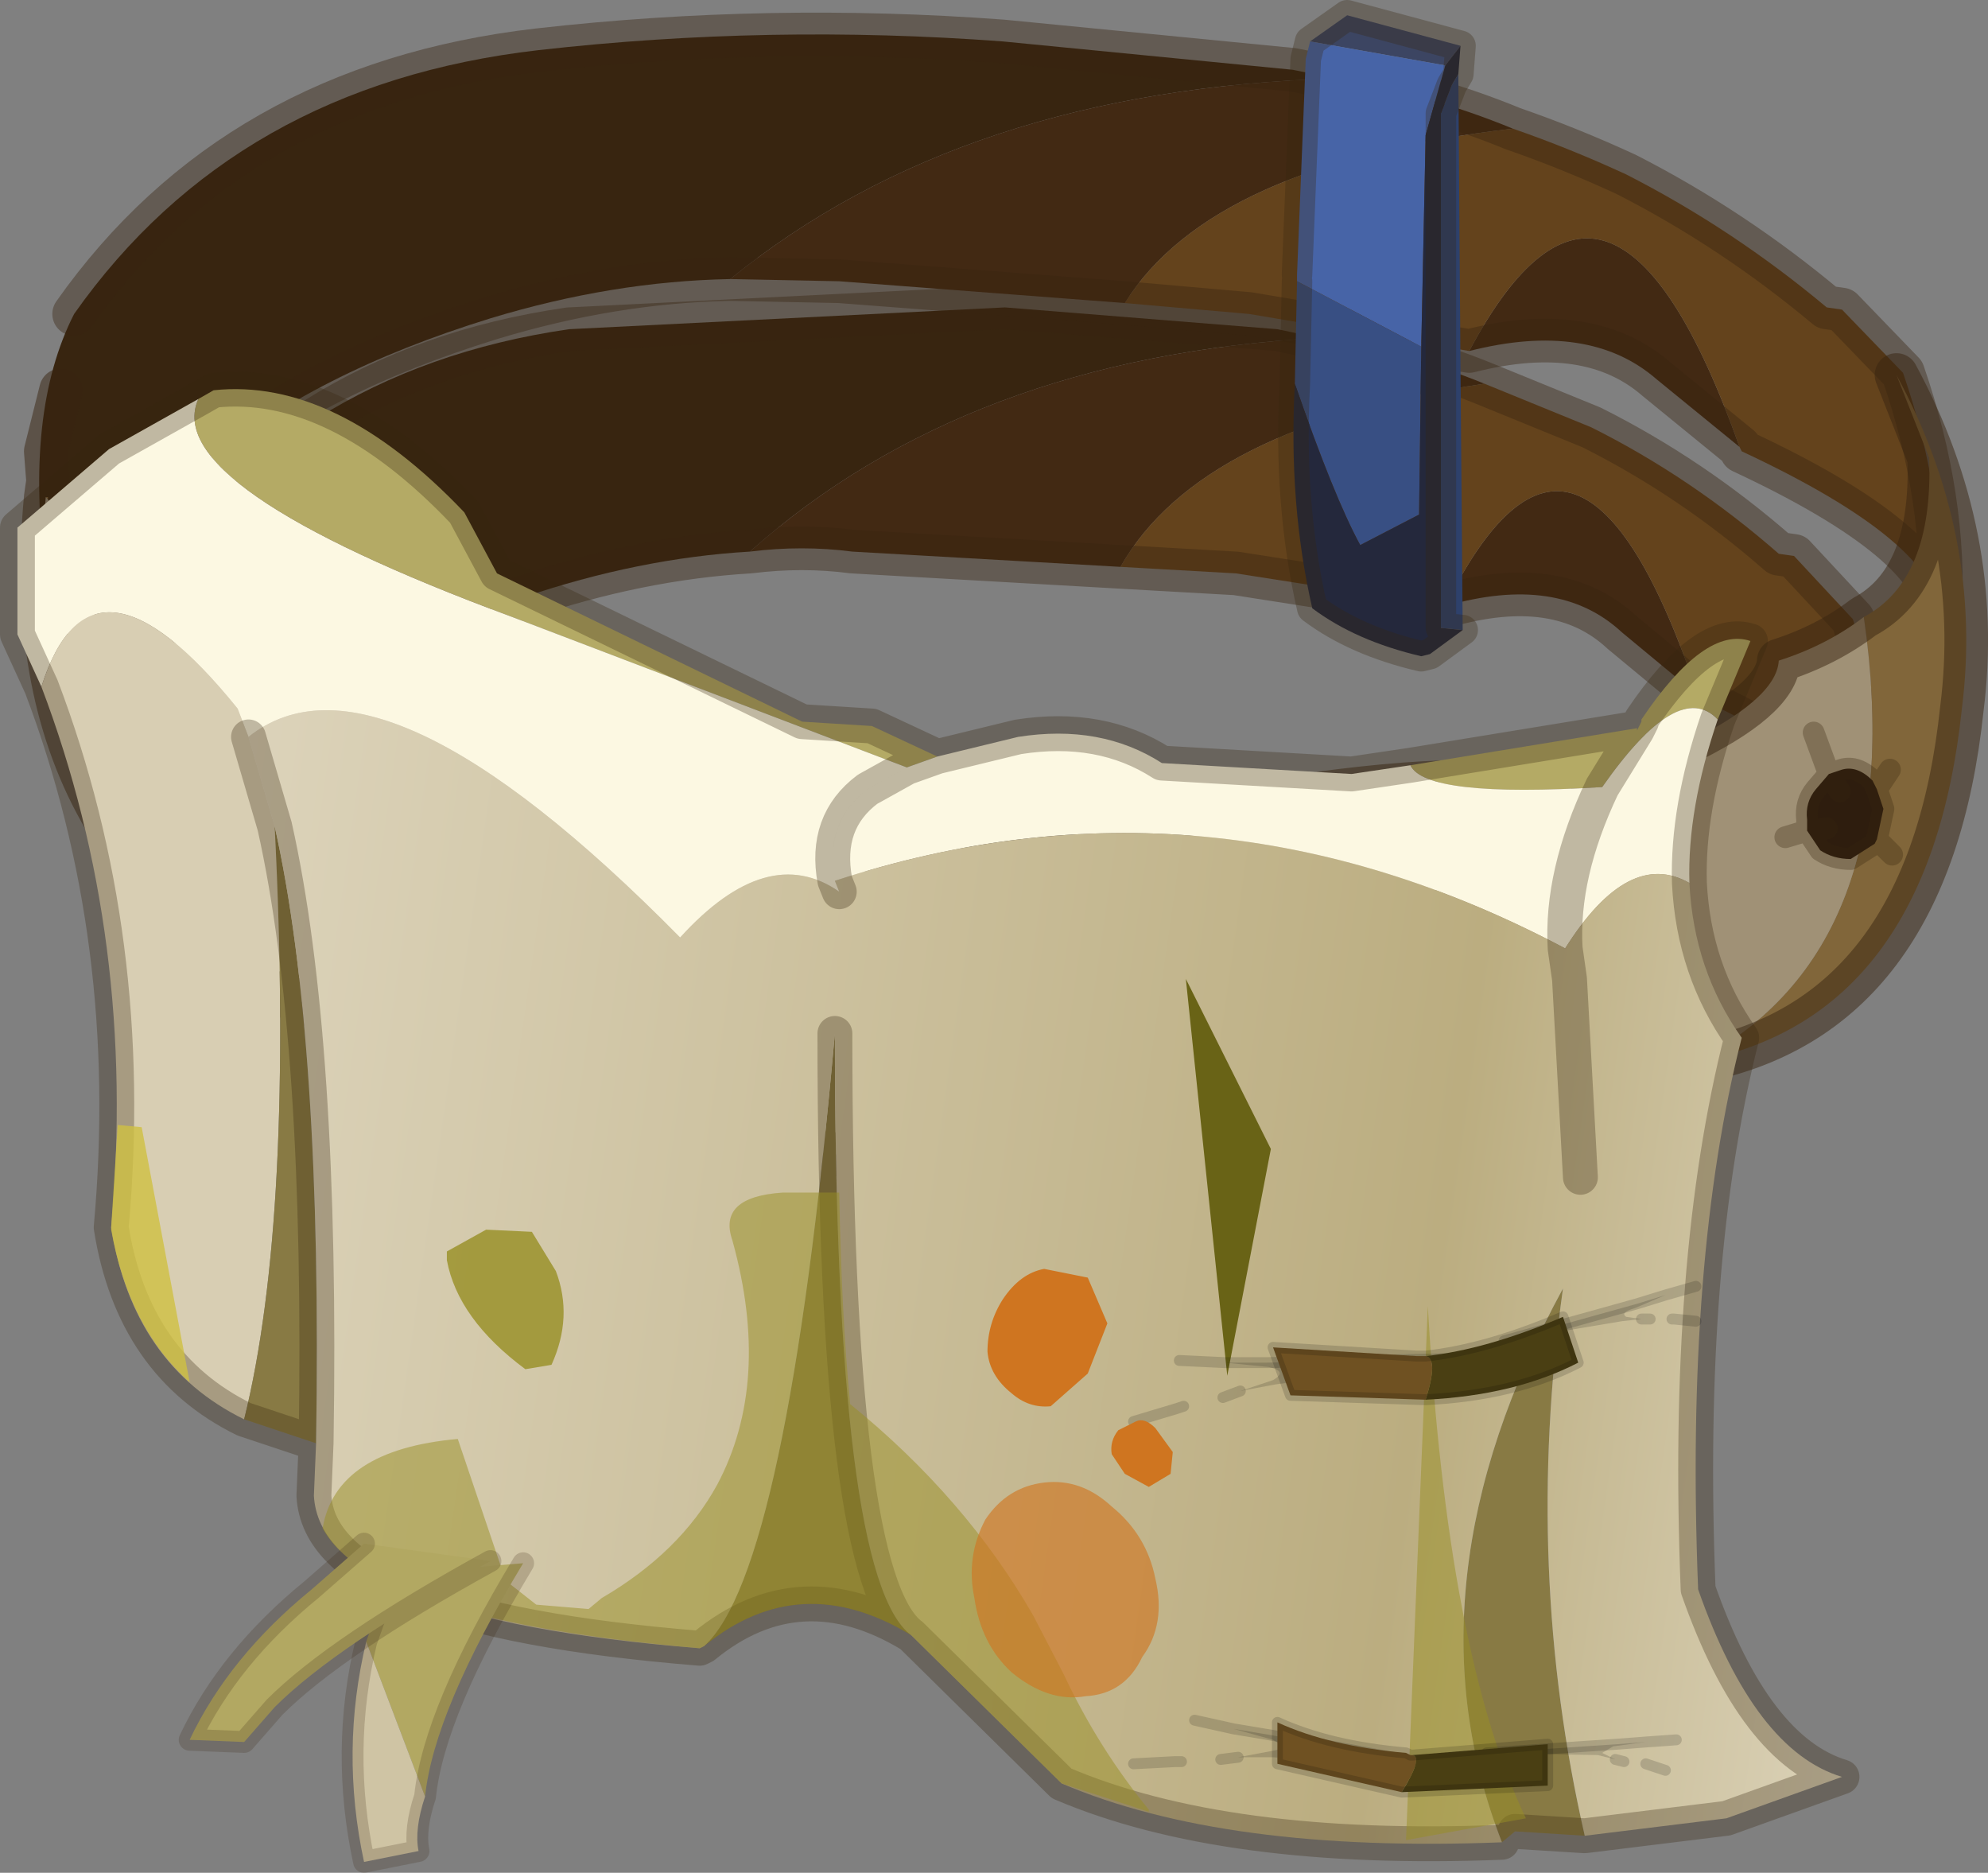 <?xml version="1.0" encoding="UTF-8"?>
<svg version="1.1" viewBox="0 0 45.599 42.95" xmlns="http://www.w3.org/2000/svg" xmlns:cc="http://creativecommons.org/ns#" xmlns:dc="http://purl.org/dc/elements/1.1/" xmlns:rdf="http://www.w3.org/1999/02/22-rdf-syntax-ns#" xmlns:xlink="http://www.w3.org/1999/xlink">
<rect x="0" y="0" width="45.599" height="42.95" fill="#808080" stroke="none"/>
<g transform="translate(-252.2,-178.95)">
<use transform="translate(252.2,178.95)" width="45.6" height="42.95" xlink:href="#a"/>
</g>
<defs>
<g id="a" transform="translate(-252.2,-178.95)">
<path d="m255.2 192.8q3.5-5.35 10.05-6.3l10-0.5 6.25 0.5 0.95 0.2q-8.05 0.45-13.05 4.9-2.55 0.15-5.2 1.05-3.8 1.35-6.1 3.45l-2.95 3-0.55-0.3q-0.45-3.7 0.6-6" fill="#382510" fill-rule="evenodd"/>
<path d="m269.4 191.6q5-4.45 13.05-4.9 1.95 0.3 3.8 1.05-6.5 0.95-8.35 4.2l-6.15-0.35q-1.15-0.15-2.35 0m21.75 3.3-1.75-1.45q-1.45-1.35-4.05-0.6 3.05-6.15 5.8 2.05" fill="#422913" fill-rule="evenodd"/>
<path d="m286.25 187.75 2.45 1q2.3 1.15 4.3 2.9l0.35 0.05 1.35 1.45q0.9 2.8 0.8 5.55-0.05-1.7-4.25-3.7l-0.1-0.1q-2.75-8.2-5.8-2.05l-4.8-0.75-2.65-0.15q1.85-3.25 8.35-4.2" fill="#64431c" fill-rule="evenodd"/>
<path d="m282.45 186.7-0.95-0.2-6.25-0.5-10 0.5q-6.55 0.95-10.05 6.3m2.9 3.3q2.3-2.1 6.1-3.45 2.65-0.9 5.2-1.05m13.05-4.9q1.95 0.3 3.8 1.05l2.45 1q2.3 1.15 4.3 2.9l0.35 0.05 1.35 1.45q0.9 2.8 0.8 5.55-0.05-1.7-4.25-3.7l-0.1-0.1-1.75-1.45q-1.45-1.35-4.05-0.6l-4.8-0.75-2.65-0.15-6.15-0.35q-1.15-0.15-2.35 0" fill="none" stroke="#382510" stroke-linecap="round" stroke-linejoin="round" stroke-opacity=".4"/>
<path d="m282.85 180.75q-8.55 0.25-13.9 4.6-2.7 0.05-5.5 0.9-4.05 1.25-6.5 3.3l-3.15 2.9-0.55-0.3q-0.5-3.75 0.65-6 3.7-5.25 10.65-6.05 5.3-0.6 10.65-0.2l6.65 0.65 1 0.2" fill="#382510" fill-rule="evenodd"/>
<path d="m282.85 180.75q2.1 0.35 4.05 1.15-6.9 0.8-8.9 4l-6.55-0.5-2.5-0.05q5.35-4.35 13.9-4.6m9.25 8.45-1.9-1.55q-1.55-1.35-4.3-0.65 3.25-6.1 6.2 2.2" fill="#422913" fill-rule="evenodd"/>
<path d="m278 185.9q2-3.2 8.9-4 1.3 0.45 2.6 1.05 2.45 1.25 4.6 3.05l0.35 0.05 1.4 1.45q1 2.9 0.85 5.6-0.05-1.7-4.55-3.8l-0.05-0.1q-2.95-8.3-6.2-2.2l-5.05-0.85-2.85-0.25" fill="#64431c" fill-rule="evenodd"/>
<path d="m286.9 181.9q-1.95-0.8-4.05-1.15l-1-0.2-6.65-0.65q-5.35-0.4-10.65 0.2-6.95 0.8-10.65 6.05m15.05-0.8 2.5 0.05 6.55 0.5m8.9-4q1.3 0.45 2.6 1.05 2.45 1.25 4.6 3.05l0.35 0.05 1.4 1.45q1 2.9 0.85 5.6-0.05-1.7-4.55-3.8l-0.05-0.1-1.9-1.55q-1.55-1.35-4.3-0.65l-5.05-0.85-2.85-0.25m-21.05 3.65q2.45-2.05 6.5-3.3 2.8-0.85 5.5-0.9" fill="none" stroke="#382510" stroke-linecap="round" stroke-linejoin="round" stroke-opacity=".4"/>
<path d="m253.3 190.4-0.05-0.05h0.05v0.05" fill="#b49156" fill-rule="evenodd"/>
<path d="m294.95 193.1q1.6-0.85 1.5-3.65l-0.75-1.9q2 3.7 1.5 7.65-0.75 7.1-6.1 8.1 4.95-2.6 3.85-10.2" fill="#81663a" fill-rule="evenodd"/>
<path d="m283.65 203.9-0.45 0.05q-4.2 2.6-14.6 1.15l-10.75-3.6q-1.6-0.7-3.35-3.95-1.65-2.95-1.25-7.2l0.05 0.05 0.95 2q2.1 1.25 4.1 0.75 2-0.55 3.1 1.05 1.05 1.55 5.5 3.25t10.7 0.5 8.6-1.05l2.35-0.1q-7.85 5.15-4.95 7.1" fill="#e2dccb" fill-rule="evenodd"/>
<path d="m294.95 193.1q1.1 7.6-3.85 10.2l-1.35 0.15-6.1 0.45q-2.9-1.95 4.95-7.1l2.15-0.75q2.2-1.05 2.25-1.95 1.1-0.35 1.95-1" fill="#a09176" fill-rule="evenodd"/>
<path d="m291.1 203.3q5.35-1 6.1-8.1 0.5-3.95-1.5-7.65l0.75 1.9q0.1 2.8-1.5 3.65-0.85 0.65-1.95 1-0.05 0.9-2.25 1.95l-2.15 0.75-2.35 0.1q-2.35-0.15-8.6 1.05t-10.7-0.5-5.5-3.25q-1.1-1.6-3.1-1.05-2 0.5-4.1-0.75l-0.95-2m37.8 12.9-1.35 0.15-6.1 0.45-0.45 0.05q-4.2 2.6-14.6 1.15l-10.75-3.6q-1.6-0.7-3.35-3.95-1.65-2.95-1.25-7.2l0.05-0.35v-0.05l-0.05-0.65 0.35-1.4m-0.3 2.45v-0.35m0 0.35v0.05" fill="none" stroke="#382510" stroke-linecap="round" stroke-linejoin="round" stroke-opacity=".502"/>
<path d="m294.15 196.7 0.3-0.1q0.35-0.1 0.7 0.25l0.1 0.2 0.15 0.45-0.15 0.7-0.05 0.1-0.55 0.35q-0.4 0-0.7-0.2l-0.3-0.45v-0.25q-0.05-0.4 0.2-0.7l0.3-0.35 0.25 0.4-0.25-0.4m-0.05 1.25-0.45 0.05 0.45-0.05" fill="#2e1d0e" fill-rule="evenodd"/>
<path d="m294.15 196.7 0.3-0.1q0.35-0.1 0.7 0.25l0.1 0.2 0.3-0.45m-1.4 0.1-0.35-0.95m1.45 2.45-0.05 0.1-0.55 0.35q-0.4 0-0.7-0.2l-0.3-0.45-0.5 0.15m2.1 0.05 0.35 0.35m-0.35-1.5 0.15 0.45-0.15 0.7m-1.1-1.5-0.3 0.35q-0.25 0.3-0.2 0.7v0.25l0.45-0.05m0.3-0.85-0.25-0.4z" fill="none" stroke="#382510" stroke-linecap="round" stroke-linejoin="round" stroke-opacity=".302" stroke-width=".5"/>
<path d="m289.75 195.7 0.1-0.2v-0.05q1.45-2.15 2.5-1.8l-0.75 1.8q-0.9-0.95-2.65 1.55l0.8-1.3-0.8 1.3q-4.05 0.25-4.4-0.5l5.2-0.85v0.05m-33-7.6 0.35-0.2q2.8-0.3 5.75 2.8l0.75 1.4 7 3.4 1.6 0.1 1.5 0.7-0.7 0.25-9.05-3.45q-8.1-3-7.2-5" fill="#b4aa65" fill-rule="evenodd"/>
<path d="m288.95 197q1.75-2.5 2.65-1.55-0.7 2.05-0.65 3.75-1.4-0.8-2.85 1.5-0.1-1.7 0.85-3.7-0.95 2-0.85 3.7-8.2-4.35-16.75-1.55-0.25-1.35 0.75-2.1l0.9-0.5 0.7-0.25 1.85-0.45q1.9-0.3 3.3 0.6l4.35 0.25 1.35-0.2q0.35 0.75 4.4 0.5m-35.8-2.3-0.55-1.2v-2.45l2.1-1.8 2.05-1.15q-0.9 2 7.2 5l9.05 3.45-0.9 0.5q-1 0.75-0.75 2.1l0.1 0.25q-1.65-1.15-3.65 1.05-6.9-7-9.9-4.6l-0.25-0.65q-3.35-4.15-4.5-0.5" fill="#fcf8e2" fill-rule="evenodd"/>
<path d="m257.8 211.5q-2.55-1.25-3.05-4.4 0.6-6.6-1.6-12.4 1.15-3.65 4.5 0.5l0.25 0.65 0.6 2.05q0.45 8.95-0.7 13.6" fill="#d8ceb3" fill-rule="evenodd"/>
<path d="m288.55 221.05-1.6-0.1-0.3 0.25q-2.3-5.9 1.4-12.7-0.9 6.45 0.5 12.55m-15.45-4.6q-2.55-1.55-4.75 0.25 1.9-1.7 3-14.05 0 12.5 1.75 13.8m-13.65-4.4-1.65-0.55q1.15-4.65 0.7-13.6 1.1 4.9 0.95 14.15" fill="#887a44" fill-rule="evenodd"/>
<path d="m290.95 199.2q0.1 2 1.2 3.55-1.3 5.1-1 12.65 1.3 3.7 3.3 4.3l-2.65 0.95-3.25 0.4q-1.4-6.1-0.5-12.55-3.7 6.8-1.4 12.7-6.35 0.25-10.1-1.35l-3.45-3.4q-1.75-1.3-1.75-13.8-1.1 12.35-3 14.05l-0.1 0.05q-8.7-0.7-8.85-3.5l0.05-1.2q0.15-9.25-0.95-14.15l-0.6-2.05q3-2.4 9.9 4.6 2-2.2 3.65-1.05l-0.1-0.25q8.55-2.8 16.75 1.55 1.45-2.3 2.85-1.5m-2.5 6.75-0.25-4.55-0.1-0.7 0.1 0.7 0.25 4.55" fill="url(#b)" fill-rule="evenodd"/>
<path d="m291.6 195.45 0.75-1.8q-1.05-0.35-2.5 1.8v0.05l-0.1 0.2-0.8 1.3q-0.95 2-0.85 3.7l0.1 0.7 0.25 4.55m3.15-10.5q-0.7 2.05-0.65 3.75 0.1 2 1.2 3.55-1.3 5.1-1 12.65 1.3 3.7 3.3 4.3l-2.65 0.95-3.25 0.4-1.6-0.1m-0.3 0.25q-6.35 0.25-10.1-1.35l-3.45-3.4q-2.55-1.55-4.75 0.25l-0.1 0.05q-8.7-0.7-8.85-3.5l0.05-1.2-1.65-0.55q-2.55-1.25-3.05-4.4 0.6-6.6-1.6-12.4l-0.55-1.2v-2.45l2.1-1.8 2.05-1.15 0.35-0.2q2.8-0.3 5.75 2.8l0.75 1.4 7 3.4 1.6 0.1 1.5 0.7 1.85-0.45q1.9-0.3 3.3 0.6l4.35 0.25 1.35-0.2 5.2-0.85 0.1-0.15m-16.85 1.05 0.7-0.25m-2.35 2.85q-0.25-1.35 0.75-2.1l0.9-0.5m-1.55 2.85-0.1-0.25m0 3.5q0 12.5 1.75 13.8m-13.65-4.4q0.15-9.25-0.95-14.15l-0.6-2.05" fill="none" stroke="#382510" stroke-linecap="round" stroke-linejoin="round" stroke-opacity=".302" stroke-width=".8"/>
<path d="m270.15 206.3h1.3q0.05 2.8 0.25 4.85 2.65 2.15 4.2 4.85l0.7 1.35q0.8 1.7 1.95 3.1v0.05l-2-0.65-3.45-3.4q-2.55-1.55-4.75 0.25l-0.1 0.05q-7.5-0.65-8.65-2.75 0.3-1.8 3.1-2.05l1.1 3.25 0.7 0.55 1.2 0.1 0.3-0.25q1.8-1.05 2.65-2.6 1.25-2.35 0.35-5.6-0.35-1 1.15-1.1m17.05 14.35-2.75 0.5 0.5-12.25q0.45 8 2.25 11.75" fill="#978e24" fill-opacity=".502" fill-rule="evenodd"/>
<path d="m263.35 207.15 1.05 0.05 0.55 0.9q0.4 1.05-0.1 2.15l-0.6 0.1q-1.55-1.15-1.8-2.5v-0.2l0.9-0.5" fill="#978e24" fill-opacity=".8" fill-rule="evenodd"/>
<path d="m254.9 204.75 0.55 0.05 1.1 5.85q-1.4-1.25-1.8-3.5v-0.05l0.15-2.35" fill="#cfc041" fill-opacity=".8" fill-rule="evenodd"/>
<path d="m279.4 201.4 1.95 3.9-1 5.2-0.95-9.1" fill="#696316" fill-rule="evenodd"/>
<path d="m289.95 218.9-0.75 0.1-0.25 0.15 0.3 0.15-0.4-0.1-2.55-0.05 3-0.2 0.65-0.05" fill-opacity=".153" fill-rule="evenodd"/>
<path d="m290.65 218.85-0.7 0.05-0.65 0.05-3 0.2m2.95 0.15 0.2 0.05m0.5 0.05 0.45 0.15" fill="none" stroke="#000" stroke-linecap="round" stroke-linejoin="round" stroke-opacity=".153" stroke-width=".25"/>
<path d="m285.5 219.5-4.1-0.75-0.9-0.15 0.9 0.25q0.35 0.2 0 0.25l-0.8 0.15h0.8l4.1 0.25" fill-opacity=".153" fill-rule="evenodd"/>
<path d="m280.5 218.6 0.9 0.15 4.1 0.75m-5-0.9-0.9-0.2m1 0.85-0.4 0.05m-0.9 0.05h-0.15l-0.95 0.05" fill="none" stroke="#000" stroke-linecap="round" stroke-linejoin="round" stroke-opacity=".153" stroke-width=".25"/>
<path d="m284.6 219.2h-0.05l-0.1-0.05q-1.75-0.15-2.95-0.7v0.95l2.85 0.65q0.5-0.8 0.25-0.85" fill="#6f5122" fill-rule="evenodd"/>
<path d="m284.35 220.05 3.35-0.15v-0.95l-3.1 0.25q0.25 0.05-0.25 0.85" fill="#4a3f13" fill-rule="evenodd"/>
<path d="m284.6 219.2h-0.05l-0.1-0.05q-1.75-0.15-2.95-0.7v0.95l2.85 0.65 3.35-0.15v-0.95z" fill="none" stroke="#000" stroke-linecap="round" stroke-linejoin="round" stroke-opacity=".153" stroke-width=".25"/>
<path d="m286.7 209.7 3.05-0.85 0.65-0.2-0.7 0.3q-0.35 0.1-0.2 0.2l0.35 0.05-0.45 0.05-2.7 0.45" fill-opacity=".153" fill-rule="evenodd"/>
<path d="m290.4 208.65-0.65 0.2-3.05 0.85m3.7-1.05 0.7-0.2m-1.25 0.75h0.2m0.5 0h0.05l0.5 0.05" fill="none" stroke="#000" stroke-linecap="round" stroke-linejoin="round" stroke-opacity=".153" stroke-width=".25"/>
<path d="m280.3 210.2 1 0.1q0.45 0.1 0.1 0.3l-0.75 0.25 0.8-0.15 4.4-0.6-4.6 0.1h-0.95" fill-opacity=".153" fill-rule="evenodd"/>
<path d="m279.25 210.15 1.05 0.05h0.95l4.6-0.1m-5.2 0.75-0.4 0.15m-0.9 0.2-0.15 0.05-1 0.3" fill="none" stroke="#000" stroke-linecap="round" stroke-linejoin="round" stroke-opacity=".153" stroke-width=".25"/>
<path d="m284.9 210.05h-0.2l-3.3-0.2 0.4 1.1 3.1 0.1q0.3-0.95 0-1" fill="#6f5122" fill-rule="evenodd"/>
<path d="m284.9 211.05q2.05-0.1 3.5-0.85l-0.35-1.05q-1.75 0.75-3.15 0.9 0.3 0.05 0 1" fill="#4a3f13" fill-rule="evenodd"/>
<path d="m284.9 210.05h-0.2l-3.3-0.2 0.4 1.1 3.1 0.1q2.05-0.1 3.5-0.85l-0.35-1.05q-1.75 0.75-3.15 0.9z" fill="none" stroke="#000" stroke-linecap="round" stroke-linejoin="round" stroke-opacity=".153" stroke-width=".25"/>
<path d="m285.7 180-0.35 0.45-3.1-0.55 0.85-0.6 2.6 0.7" fill="#3c4562" fill-rule="evenodd"/>
<path d="m282.25 179.9 3.1 0.55-0.45 1.6-0.1 4.85-2.85-1.5v-0.15l0.2-4.95 0.1-0.4" fill="#4764a7" fill-rule="evenodd"/>
<path d="m285.75 193.4-0.5-0.05v-11.8l0.25-0.65 0.15-0.25 0.05 6.75 0.05 6" fill="#2e416b" fill-rule="evenodd"/>
<path d="m284.8 186.9-0.05 3.8v0.05l-1.35 0.7q-0.6-1.1-1.5-3.7l0.05-2.35 2.85 1.5" fill="#384f83" fill-rule="evenodd"/>
<path d="m285.35 180.45 0.35-0.45-0.05 0.65-0.15 0.25-0.25 0.65v11.8l0.5 0.05-0.75 0.55-0.2 0.05q-1.5-0.35-2.5-1.1-0.55-2.4-0.4-5.15 0.9 2.6 1.5 3.7l1.35-0.7v-0.05l0.05-3.8 0.1-4.85 0.45-1.6" fill="#24283c" fill-rule="evenodd"/>
<path d="m285.7 180-2.6-0.7-0.85 0.6m-0.35 7.85q-0.15 2.75 0.4 5.15 1 0.75 2.5 1.1l0.2-0.05 0.75-0.55-0.5-0.05v-11.8l0.25-0.65 0.15-0.25 0.05-0.65m-3.75 5.25 0.2-4.95 0.1-0.4m-0.35 7.85 0.05-2.35" fill="none" stroke="#382510" stroke-linecap="round" stroke-linejoin="round" stroke-opacity=".302" stroke-width=".7"/>
<path d="m277.6 209.3-0.45 1.15-0.85 0.75q-0.5 0.05-0.9-0.3-0.5-0.4-0.55-0.95 0-0.65 0.35-1.2 0.4-0.6 0.95-0.7l1 0.2 0.45 1.05m0.65 2.25q0.2-0.1 0.45 0.15l0.4 0.55-0.05 0.5-0.5 0.3-0.55-0.3-0.3-0.45q-0.05-0.3 0.15-0.55l0.4-0.2" fill="#cf7520" fill-rule="evenodd"/>
<path d="m278.7 215.15q0.25 1.05-0.3 1.8-0.4 0.85-1.3 0.9-0.85 0.15-1.7-0.55-0.7-0.65-0.85-1.7-0.2-0.95 0.25-1.8 0.5-0.75 1.35-0.85t1.55 0.55q0.8 0.65 1 1.65" fill="#cf7520" fill-opacity=".631" fill-rule="evenodd"/>
<path d="m264.2 214.8q-2.05 3.4-2.25 5.35l-1.35-3.55 0.55-1.55 3.05-0.25" fill="#b2a862" fill-rule="evenodd"/>
<path d="m260.6 216.6 1.35 3.55q-0.25 0.75-0.15 1.25l-1.25 0.25q-0.55-2.55 0.05-5.05" fill="#cfc4a4" fill-rule="evenodd"/>
<path d="m261.95 220.15q0.2-1.95 2.25-5.35m-3.05 0.25-0.55 1.55m1.35 3.55q-0.25 0.75-0.15 1.25l-1.25 0.25q-0.55-2.55 0.05-5.05" fill="none" stroke="#382510" stroke-linecap="round" stroke-linejoin="round" stroke-opacity=".2" stroke-width=".5"/>
<path d="m263.45 214.75q-3.55 1.95-4.95 3.35l-0.7 0.8-1.25-0.05q0.9-1.9 2.8-3.45l1.2-1.05 2.9 0.4" fill="#b2a862" fill-rule="evenodd"/>
<path d="m260.55 214.35-1.2 1.05q-1.9 1.55-2.8 3.45l1.25 0.05 0.7-0.8q1.4-1.4 4.95-3.35" fill="none" stroke="#382510" stroke-linecap="round" stroke-linejoin="round" stroke-opacity=".2" stroke-width=".5"/>
</g>
<linearGradient id="b" x1="-819.2" x2="819.2" gradientTransform="matrix(.024 .003 -.002 .014 276.05 208.8)" gradientUnits="userSpaceOnUse">
<stop stop-color="#dcd3ba" offset="0"/>
<stop stop-color="#bbad80" offset=".725"/>
<stop stop-color="#dbd2b8" offset="1"/>
</linearGradient>
</defs>
</svg>
